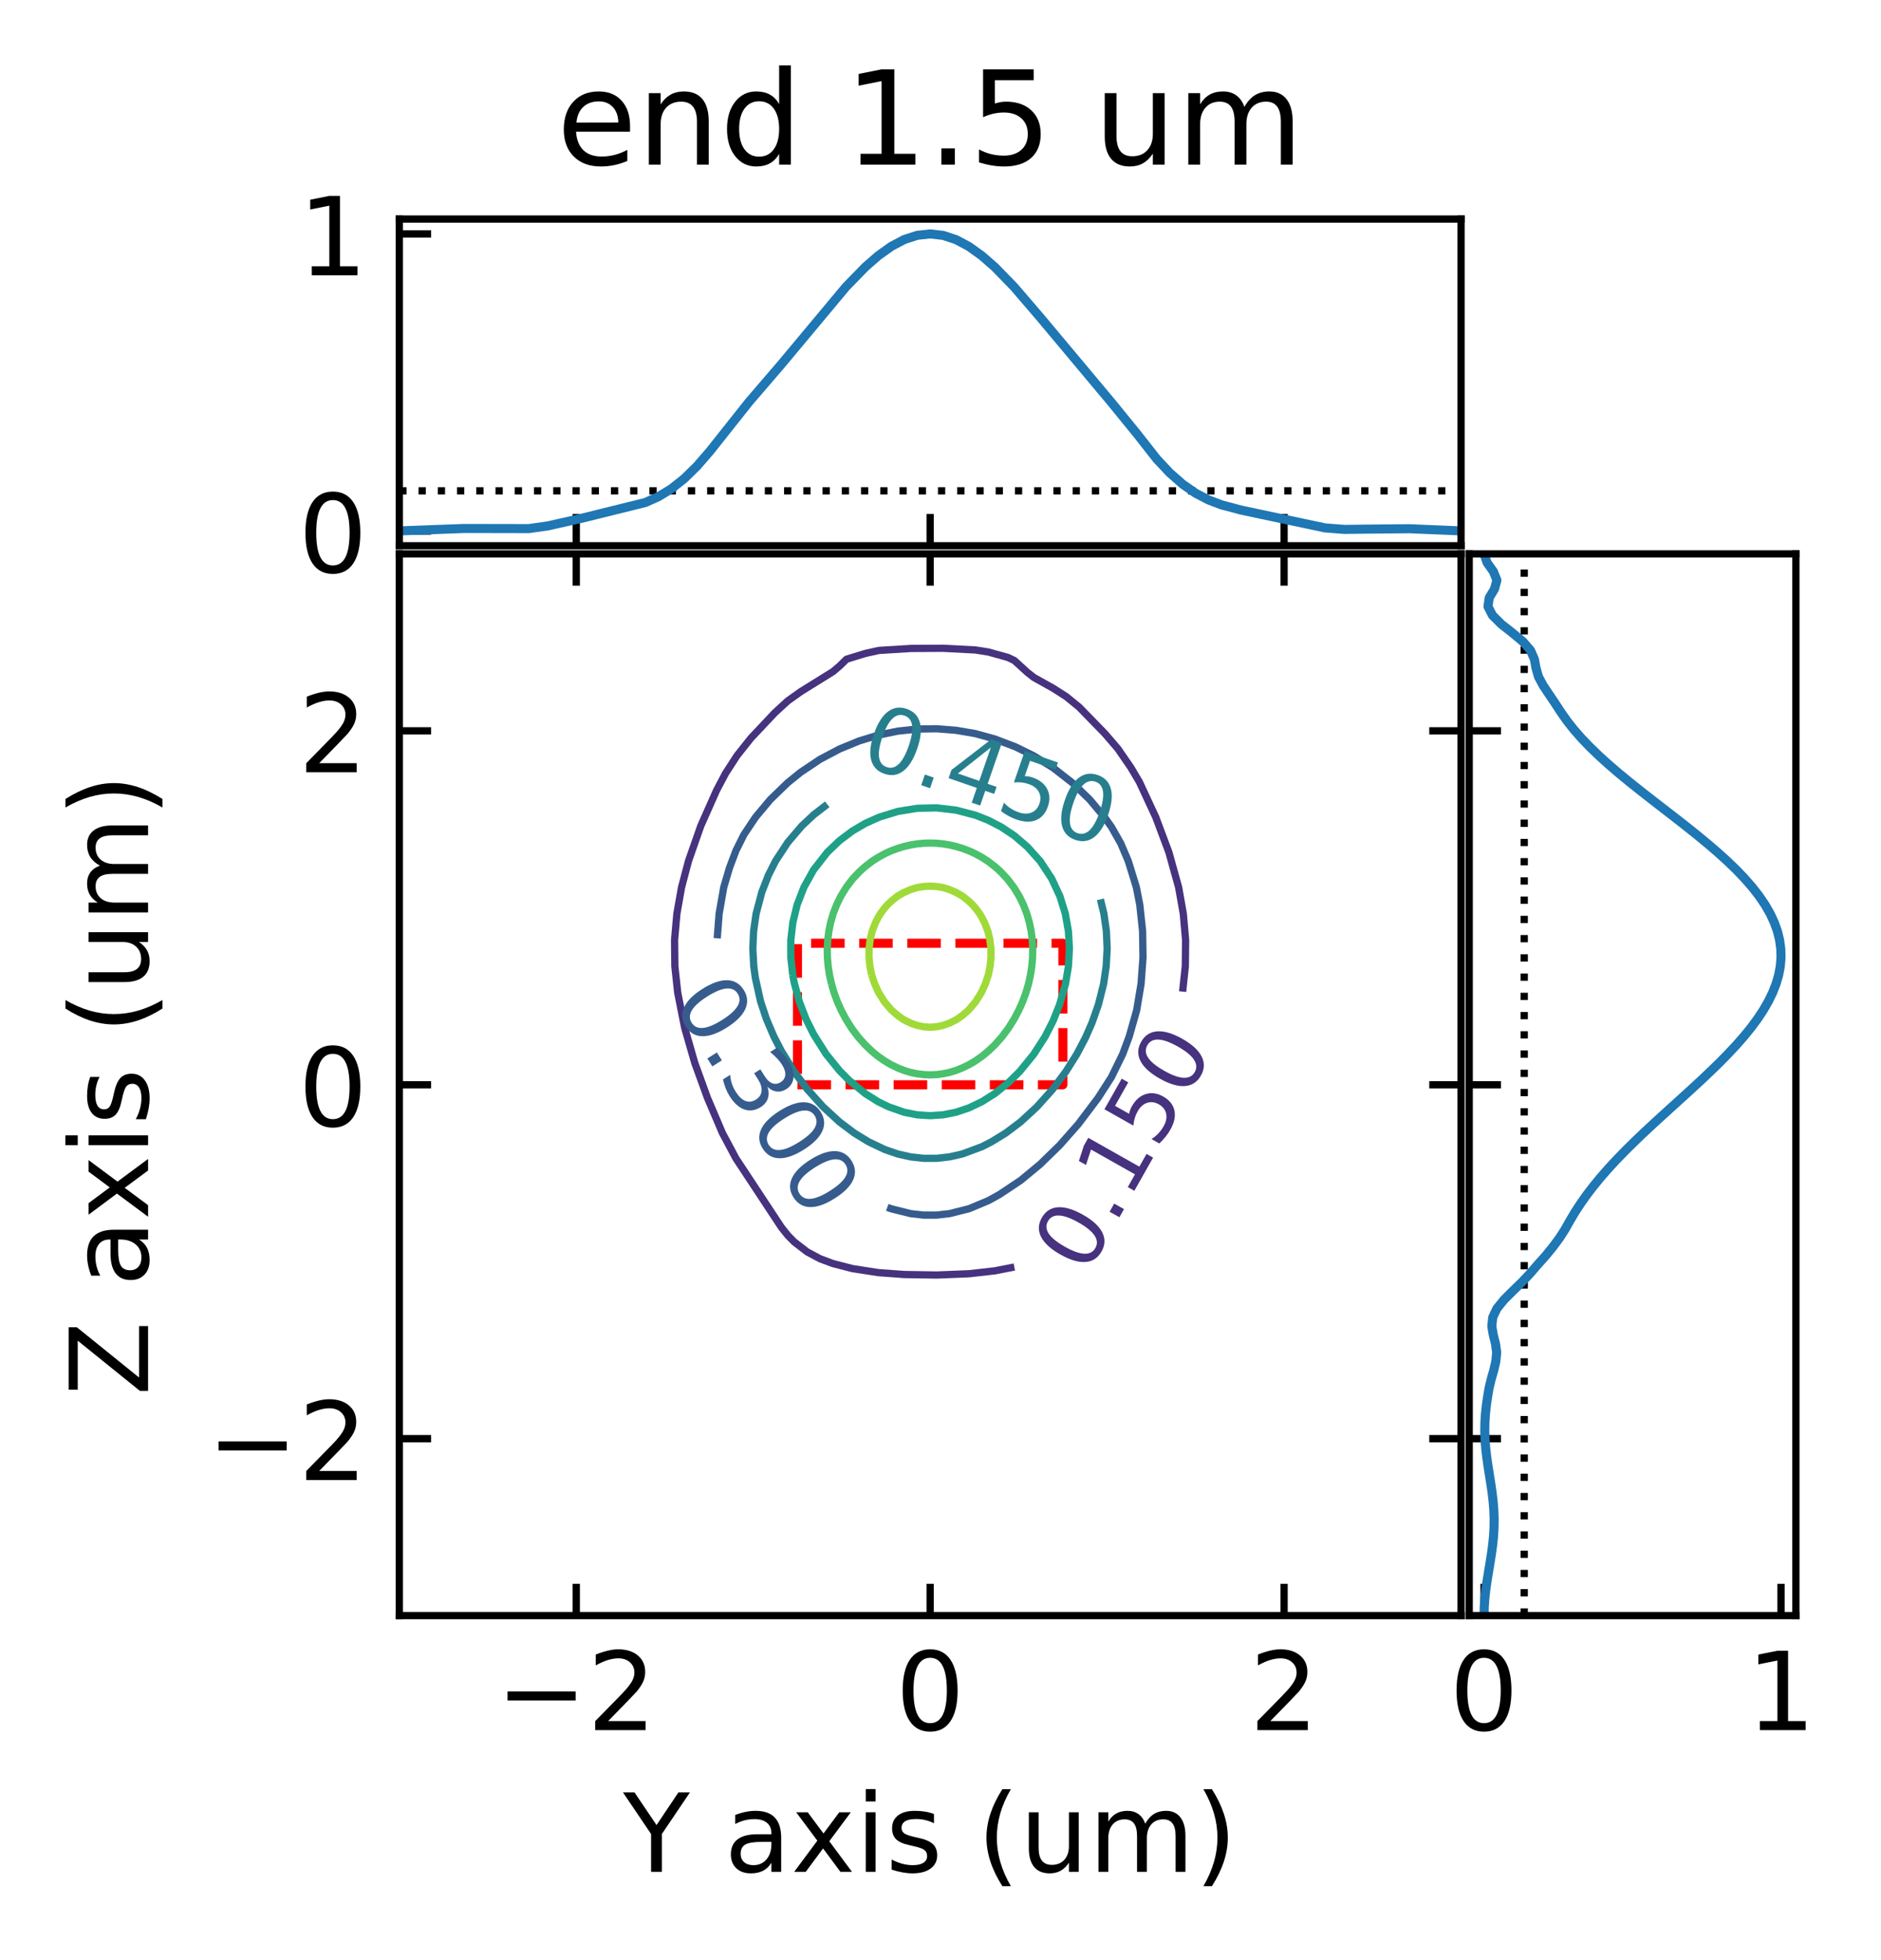 <?xml version="1.0" encoding="utf-8" standalone="no"?>
<!DOCTYPE svg PUBLIC "-//W3C//DTD SVG 1.1//EN"
  "http://www.w3.org/Graphics/SVG/1.1/DTD/svg11.dtd">
<!-- Created with matplotlib (https://matplotlib.org/) -->
<svg height="215.969pt" version="1.1" viewBox="0 0 207.286 215.969" width="207.286pt" xmlns="http://www.w3.org/2000/svg" xmlns:xlink="http://www.w3.org/1999/xlink">
 <defs>
  <style type="text/css">
*{stroke-linecap:butt;stroke-linejoin:round;white-space:pre;}
  </style>
 </defs>
 <g id="figure_1">
  <g id="patch_1">
   <path d="M 0 215.969 
L 207.286 215.969 
L 207.286 0 
L 0 0 
z
" style="fill:none;"/>
  </g>
  <g id="axes_1">
   <g id="patch_2">
    <path d="M 44.004 178.042 
L 161.004 178.042 
L 161.004 61.042 
L 44.004 61.042 
z
" style="fill:none;"/>
   </g>
   <g id="patch_3">
    <path clip-path="url(#pef88510ec8)" d="M 87.879 119.542 
L 117.129 119.542 
L 117.129 103.942 
L 87.879 103.942 
z
" style="fill:none;stroke:#ff0000;stroke-dasharray:3.7,1.6;stroke-dashoffset:0;stroke-linejoin:miter;"/>
   </g>
   <g id="matplotlib.axis_1">
    <g id="xtick_1">
     <g id="line2d_1">
      <defs>
       <path d="M 0 0 
L 0 -3.5 
" id="m362026f113" style="stroke:#000000;stroke-width:0.8;"/>
      </defs>
      <g>
       <use style="stroke:#000000;stroke-width:0.8;" x="63.504" xlink:href="#m362026f113" y="178.042"/>
      </g>
     </g>
     <g id="line2d_2">
      <defs>
       <path d="M 0 0 
L 0 3.5 
" id="m3973357596" style="stroke:#000000;stroke-width:0.8;"/>
      </defs>
      <g>
       <use style="stroke:#000000;stroke-width:0.8;" x="63.504" xlink:href="#m3973357596" y="61.042"/>
      </g>
     </g>
     <g id="text_1">
      <!-- −2 -->
      <defs>
       <path d="M 10.594 35.5 
L 73.188 35.5 
L 73.188 27.203 
L 10.594 27.203 
z
" id="DejaVuSans-8722"/>
       <path d="M 19.188 8.297 
L 53.609 8.297 
L 53.609 0 
L 7.328 0 
L 7.328 8.297 
Q 12.938 14.109 22.625 23.891 
Q 32.328 33.688 34.812 36.531 
Q 39.547 41.844 41.422 45.531 
Q 43.312 49.219 43.312 52.781 
Q 43.312 58.594 39.234 62.25 
Q 35.156 65.922 28.609 65.922 
Q 23.969 65.922 18.812 64.312 
Q 13.672 62.703 7.812 59.422 
L 7.812 69.391 
Q 13.766 71.781 18.938 73 
Q 24.125 74.219 28.422 74.219 
Q 39.75 74.219 46.484 68.547 
Q 53.219 62.891 53.219 53.422 
Q 53.219 48.922 51.531 44.891 
Q 49.859 40.875 45.406 35.406 
Q 44.188 33.984 37.641 27.219 
Q 31.109 20.453 19.188 8.297 
z
" id="DejaVuSans-50"/>
      </defs>
      <g transform="translate(54.659 190.66)scale(0.12 -0.12)">
       <use xlink:href="#DejaVuSans-8722"/>
       <use x="83.789" xlink:href="#DejaVuSans-50"/>
      </g>
     </g>
    </g>
    <g id="xtick_2">
     <g id="line2d_3">
      <g>
       <use style="stroke:#000000;stroke-width:0.8;" x="102.504" xlink:href="#m362026f113" y="178.042"/>
      </g>
     </g>
     <g id="line2d_4">
      <g>
       <use style="stroke:#000000;stroke-width:0.8;" x="102.504" xlink:href="#m3973357596" y="61.042"/>
      </g>
     </g>
     <g id="text_2">
      <!-- 0 -->
      <defs>
       <path d="M 31.781 66.406 
Q 24.172 66.406 20.328 58.906 
Q 16.5 51.422 16.5 36.375 
Q 16.5 21.391 20.328 13.891 
Q 24.172 6.391 31.781 6.391 
Q 39.453 6.391 43.281 13.891 
Q 47.125 21.391 47.125 36.375 
Q 47.125 51.422 43.281 58.906 
Q 39.453 66.406 31.781 66.406 
z
M 31.781 74.219 
Q 44.047 74.219 50.516 64.516 
Q 56.984 54.828 56.984 36.375 
Q 56.984 17.969 50.516 8.266 
Q 44.047 -1.422 31.781 -1.422 
Q 19.531 -1.422 13.062 8.266 
Q 6.594 17.969 6.594 36.375 
Q 6.594 54.828 13.062 64.516 
Q 19.531 74.219 31.781 74.219 
z
" id="DejaVuSans-48"/>
      </defs>
      <g transform="translate(98.687 190.66)scale(0.12 -0.12)">
       <use xlink:href="#DejaVuSans-48"/>
      </g>
     </g>
    </g>
    <g id="xtick_3">
     <g id="line2d_5">
      <g>
       <use style="stroke:#000000;stroke-width:0.8;" x="141.504" xlink:href="#m362026f113" y="178.042"/>
      </g>
     </g>
     <g id="line2d_6">
      <g>
       <use style="stroke:#000000;stroke-width:0.8;" x="141.504" xlink:href="#m3973357596" y="61.042"/>
      </g>
     </g>
     <g id="text_3">
      <!-- 2 -->
      <g transform="translate(137.687 190.66)scale(0.12 -0.12)">
       <use xlink:href="#DejaVuSans-50"/>
      </g>
     </g>
    </g>
    <g id="text_4">
     <!-- Y axis (um) -->
     <defs>
      <path d="M -0.203 72.906 
L 10.406 72.906 
L 30.609 42.922 
L 50.688 72.906 
L 61.281 72.906 
L 35.5 34.719 
L 35.5 0 
L 25.594 0 
L 25.594 34.719 
z
" id="DejaVuSans-89"/>
      <path id="DejaVuSans-32"/>
      <path d="M 34.281 27.484 
Q 23.391 27.484 19.188 25 
Q 14.984 22.516 14.984 16.5 
Q 14.984 11.719 18.141 8.906 
Q 21.297 6.109 26.703 6.109 
Q 34.188 6.109 38.703 11.406 
Q 43.219 16.703 43.219 25.484 
L 43.219 27.484 
z
M 52.203 31.203 
L 52.203 0 
L 43.219 0 
L 43.219 8.297 
Q 40.141 3.328 35.547 0.953 
Q 30.953 -1.422 24.312 -1.422 
Q 15.922 -1.422 10.953 3.297 
Q 6 8.016 6 15.922 
Q 6 25.141 12.172 29.828 
Q 18.359 34.516 30.609 34.516 
L 43.219 34.516 
L 43.219 35.406 
Q 43.219 41.609 39.141 45 
Q 35.062 48.391 27.688 48.391 
Q 23 48.391 18.547 47.266 
Q 14.109 46.141 10.016 43.891 
L 10.016 52.203 
Q 14.938 54.109 19.578 55.047 
Q 24.219 56 28.609 56 
Q 40.484 56 46.344 49.844 
Q 52.203 43.703 52.203 31.203 
z
" id="DejaVuSans-97"/>
      <path d="M 54.891 54.688 
L 35.109 28.078 
L 55.906 0 
L 45.312 0 
L 29.391 21.484 
L 13.484 0 
L 2.875 0 
L 24.125 28.609 
L 4.688 54.688 
L 15.281 54.688 
L 29.781 35.203 
L 44.281 54.688 
z
" id="DejaVuSans-120"/>
      <path d="M 9.422 54.688 
L 18.406 54.688 
L 18.406 0 
L 9.422 0 
z
M 9.422 75.984 
L 18.406 75.984 
L 18.406 64.594 
L 9.422 64.594 
z
" id="DejaVuSans-105"/>
      <path d="M 44.281 53.078 
L 44.281 44.578 
Q 40.484 46.531 36.375 47.5 
Q 32.281 48.484 27.875 48.484 
Q 21.188 48.484 17.844 46.438 
Q 14.5 44.391 14.5 40.281 
Q 14.5 37.156 16.891 35.375 
Q 19.281 33.594 26.516 31.984 
L 29.594 31.297 
Q 39.156 29.25 43.188 25.516 
Q 47.219 21.781 47.219 15.094 
Q 47.219 7.469 41.188 3.016 
Q 35.156 -1.422 24.609 -1.422 
Q 20.219 -1.422 15.453 -0.562 
Q 10.688 0.297 5.422 2 
L 5.422 11.281 
Q 10.406 8.688 15.234 7.391 
Q 20.062 6.109 24.812 6.109 
Q 31.156 6.109 34.562 8.281 
Q 37.984 10.453 37.984 14.406 
Q 37.984 18.062 35.516 20.016 
Q 33.062 21.969 24.703 23.781 
L 21.578 24.516 
Q 13.234 26.266 9.516 29.906 
Q 5.812 33.547 5.812 39.891 
Q 5.812 47.609 11.281 51.797 
Q 16.75 56 26.812 56 
Q 31.781 56 36.172 55.266 
Q 40.578 54.547 44.281 53.078 
z
" id="DejaVuSans-115"/>
      <path d="M 31 75.875 
Q 24.469 64.656 21.281 53.656 
Q 18.109 42.672 18.109 31.391 
Q 18.109 20.125 21.312 9.062 
Q 24.516 -2 31 -13.188 
L 23.188 -13.188 
Q 15.875 -1.703 12.234 9.375 
Q 8.594 20.453 8.594 31.391 
Q 8.594 42.281 12.203 53.312 
Q 15.828 64.359 23.188 75.875 
z
" id="DejaVuSans-40"/>
      <path d="M 8.5 21.578 
L 8.5 54.688 
L 17.484 54.688 
L 17.484 21.922 
Q 17.484 14.156 20.5 10.266 
Q 23.531 6.391 29.594 6.391 
Q 36.859 6.391 41.078 11.031 
Q 45.312 15.672 45.312 23.688 
L 45.312 54.688 
L 54.297 54.688 
L 54.297 0 
L 45.312 0 
L 45.312 8.406 
Q 42.047 3.422 37.719 1 
Q 33.406 -1.422 27.688 -1.422 
Q 18.266 -1.422 13.375 4.438 
Q 8.5 10.297 8.5 21.578 
z
M 31.109 56 
z
" id="DejaVuSans-117"/>
      <path d="M 52 44.188 
Q 55.375 50.25 60.062 53.125 
Q 64.75 56 71.094 56 
Q 79.641 56 84.281 50.016 
Q 88.922 44.047 88.922 33.016 
L 88.922 0 
L 79.891 0 
L 79.891 32.719 
Q 79.891 40.578 77.094 44.375 
Q 74.312 48.188 68.609 48.188 
Q 61.625 48.188 57.562 43.547 
Q 53.516 38.922 53.516 30.906 
L 53.516 0 
L 44.484 0 
L 44.484 32.719 
Q 44.484 40.625 41.703 44.406 
Q 38.922 48.188 33.109 48.188 
Q 26.219 48.188 22.156 43.531 
Q 18.109 38.875 18.109 30.906 
L 18.109 0 
L 9.078 0 
L 9.078 54.688 
L 18.109 54.688 
L 18.109 46.188 
Q 21.188 51.219 25.484 53.609 
Q 29.781 56 35.688 56 
Q 41.656 56 45.828 52.969 
Q 50 49.953 52 44.188 
z
" id="DejaVuSans-109"/>
      <path d="M 8.016 75.875 
L 15.828 75.875 
Q 23.141 64.359 26.781 53.312 
Q 30.422 42.281 30.422 31.391 
Q 30.422 20.453 26.781 9.375 
Q 23.141 -1.703 15.828 -13.188 
L 8.016 -13.188 
Q 14.5 -2 17.703 9.062 
Q 20.906 20.125 20.906 31.391 
Q 20.906 42.672 17.703 53.656 
Q 14.5 64.656 8.016 75.875 
z
" id="DejaVuSans-41"/>
     </defs>
     <g transform="translate(68.677 206.274)scale(0.12 -0.12)">
      <use xlink:href="#DejaVuSans-89"/>
      <use x="61.084" xlink:href="#DejaVuSans-32"/>
      <use x="92.871" xlink:href="#DejaVuSans-97"/>
      <use x="154.15" xlink:href="#DejaVuSans-120"/>
      <use x="213.33" xlink:href="#DejaVuSans-105"/>
      <use x="241.113" xlink:href="#DejaVuSans-115"/>
      <use x="293.213" xlink:href="#DejaVuSans-32"/>
      <use x="325" xlink:href="#DejaVuSans-40"/>
      <use x="364.014" xlink:href="#DejaVuSans-117"/>
      <use x="427.393" xlink:href="#DejaVuSans-109"/>
      <use x="524.805" xlink:href="#DejaVuSans-41"/>
     </g>
    </g>
   </g>
   <g id="matplotlib.axis_2">
    <g id="ytick_1">
     <g id="line2d_7">
      <defs>
       <path d="M 0 0 
L 3.5 0 
" id="mef846c3256" style="stroke:#000000;stroke-width:0.8;"/>
      </defs>
      <g>
       <use style="stroke:#000000;stroke-width:0.8;" x="44.004" xlink:href="#mef846c3256" y="158.542"/>
      </g>
     </g>
     <g id="line2d_8">
      <defs>
       <path d="M 0 0 
L -3.5 0 
" id="m170469a041" style="stroke:#000000;stroke-width:0.8;"/>
      </defs>
      <g>
       <use style="stroke:#000000;stroke-width:0.8;" x="161.004" xlink:href="#m170469a041" y="158.542"/>
      </g>
     </g>
     <g id="text_5">
      <!-- −2 -->
      <g transform="translate(22.814 163.101)scale(0.12 -0.12)">
       <use xlink:href="#DejaVuSans-8722"/>
       <use x="83.789" xlink:href="#DejaVuSans-50"/>
      </g>
     </g>
    </g>
    <g id="ytick_2">
     <g id="line2d_9">
      <g>
       <use style="stroke:#000000;stroke-width:0.8;" x="44.004" xlink:href="#mef846c3256" y="119.542"/>
      </g>
     </g>
     <g id="line2d_10">
      <g>
       <use style="stroke:#000000;stroke-width:0.8;" x="161.004" xlink:href="#m170469a041" y="119.542"/>
      </g>
     </g>
     <g id="text_6">
      <!-- 0 -->
      <g transform="translate(32.869 124.101)scale(0.12 -0.12)">
       <use xlink:href="#DejaVuSans-48"/>
      </g>
     </g>
    </g>
    <g id="ytick_3">
     <g id="line2d_11">
      <g>
       <use style="stroke:#000000;stroke-width:0.8;" x="44.004" xlink:href="#mef846c3256" y="80.542"/>
      </g>
     </g>
     <g id="line2d_12">
      <g>
       <use style="stroke:#000000;stroke-width:0.8;" x="161.004" xlink:href="#m170469a041" y="80.542"/>
      </g>
     </g>
     <g id="text_7">
      <!-- 2 -->
      <g transform="translate(32.869 85.101)scale(0.12 -0.12)">
       <use xlink:href="#DejaVuSans-50"/>
      </g>
     </g>
    </g>
    <g id="text_8">
     <!-- Z axis (um) -->
     <defs>
      <path d="M 5.609 72.906 
L 62.891 72.906 
L 62.891 65.375 
L 16.797 8.297 
L 64.016 8.297 
L 64.016 0 
L 4.5 0 
L 4.5 7.516 
L 50.594 64.594 
L 5.609 64.594 
z
" id="DejaVuSans-90"/>
     </defs>
     <g transform="translate(16.318 153.815)rotate(-90)scale(0.12 -0.12)">
      <use xlink:href="#DejaVuSans-90"/>
      <use x="68.506" xlink:href="#DejaVuSans-32"/>
      <use x="100.293" xlink:href="#DejaVuSans-97"/>
      <use x="161.572" xlink:href="#DejaVuSans-120"/>
      <use x="220.752" xlink:href="#DejaVuSans-105"/>
      <use x="248.535" xlink:href="#DejaVuSans-115"/>
      <use x="300.635" xlink:href="#DejaVuSans-32"/>
      <use x="332.422" xlink:href="#DejaVuSans-40"/>
      <use x="371.436" xlink:href="#DejaVuSans-117"/>
      <use x="434.814" xlink:href="#DejaVuSans-109"/>
      <use x="532.227" xlink:href="#DejaVuSans-41"/>
     </g>
    </g>
   </g>
   <g id="LineCollection_1">
    <path clip-path="url(#pef88510ec8)" d="M 44.004 178.042 
" style="fill:none;stroke:#440154;stroke-width:0.8;"/>
    <path clip-path="url(#pef88510ec8)" d="M 44.004 61.042 
" style="fill:none;stroke:#440154;stroke-width:0.8;"/>
    <path clip-path="url(#pef88510ec8)" d="M 161.004 178.042 
" style="fill:none;stroke:#440154;stroke-width:0.8;"/>
    <path clip-path="url(#pef88510ec8)" d="M 161.004 61.042 
" style="fill:none;stroke:#440154;stroke-width:0.8;"/>
   </g>
   <g id="LineCollection_2">
    <path clip-path="url(#pef88510ec8)" d="M 111.779 139.625 
L 109.639 140.044 
L 106.785 140.367 
L 103.218 140.509 
L 99.651 140.452 
L 96.797 140.243 
L 93.943 139.8 
L 91.803 139.25 
L 90.376 138.719 
L 88.949 137.958 
L 87.523 136.856 
L 86.809 136.129 
L 86.096 135.231 
L 81.102 127.659 
L 79.611 124.86 
L 77.963 120.992 
L 76.56 117.124 
L 75.448 113.257 
L 74.681 109.383 
L 74.37 106.488 
L 74.338 103.587 
L 74.593 100.686 
L 75.106 97.786 
L 75.871 94.885 
L 77.226 91.017 
L 78.962 87.106 
L 79.961 85.215 
L 81.214 83.281 
L 82.747 81.348 
L 85.382 78.549 
L 86.809 77.24 
L 88.236 76.223 
L 91.803 74.006 
L 92.517 73.399 
L 93.289 72.645 
L 95.37 72.006 
L 96.857 71.678 
L 100.364 71.459 
L 103.931 71.442 
L 107.498 71.626 
L 108.925 71.854 
L 111.065 72.449 
L 111.779 72.785 
L 113.206 74.086 
L 113.919 74.65 
L 116.059 75.845 
L 117.486 76.756 
L 118.913 77.918 
L 121.767 80.849 
L 123.193 82.513 
L 124.62 84.581 
L 125.565 86.182 
L 127.362 90.05 
L 128.809 93.918 
L 129.885 97.786 
L 130.398 100.686 
L 130.654 103.587 
L 130.622 106.488 
L 130.325 109.274 
L 130.325 109.274 
" style="fill:none;stroke:#46327e;stroke-width:0.8;"/>
   </g>
   <g id="LineCollection_3">
    <path clip-path="url(#pef88510ec8)" d="M 79.037 103.4 
L 79.248 100.686 
L 79.755 97.786 
L 80.389 95.634 
L 81.102 93.74 
L 81.976 91.984 
L 83.266 90.05 
L 84.886 88.116 
L 86.809 86.253 
L 88.236 85.103 
L 90.376 83.671 
L 92.517 82.541 
L 94.657 81.66 
L 96.797 81.007 
L 98.937 80.571 
L 101.078 80.343 
L 103.218 80.31 
L 105.358 80.48 
L 107.498 80.847 
L 109.639 81.439 
L 111.93 82.314 
L 113.919 83.294 
L 116.059 84.615 
L 118.199 86.285 
L 120.087 88.116 
L 121.709 90.05 
L 122.48 91.125 
L 123.513 92.951 
L 124.336 94.885 
L 125.229 97.786 
L 125.605 99.719 
L 125.915 102.62 
L 125.958 105.521 
L 125.744 108.422 
L 125.262 111.323 
L 124.44 114.224 
L 123.723 116.157 
L 122.48 118.694 
L 121.008 120.992 
L 118.817 123.893 
L 116.773 126.207 
L 114.632 128.295 
L 112.492 130.067 
L 110.151 131.629 
L 108.925 132.306 
L 106.785 133.202 
L 104.645 133.739 
L 103.218 133.904 
L 101.791 133.906 
L 100.364 133.744 
L 98.224 133.212 
L 97.775 133.05 
L 97.775 133.05 
" style="fill:none;stroke:#365c8d;stroke-width:0.8;"/>
   </g>
   <g id="LineCollection_4">
    <path clip-path="url(#pef88510ec8)" d="M 121.265 99.106 
L 121.649 100.686 
L 121.925 102.62 
L 122.008 104.554 
L 121.903 106.488 
L 121.617 108.422 
L 121.053 110.675 
L 120.34 112.711 
L 119.626 114.341 
L 118.673 116.157 
L 117.458 118.091 
L 116.013 120.025 
L 114.282 121.959 
L 112.492 123.612 
L 110.838 124.86 
L 109.261 125.827 
L 108.212 126.363 
L 106.071 127.16 
L 104.645 127.486 
L 103.218 127.647 
L 101.791 127.648 
L 100.364 127.491 
L 98.937 127.169 
L 97.51 126.68 
L 95.715 125.827 
L 94.137 124.86 
L 92.517 123.642 
L 90.688 121.959 
L 88.949 120.019 
L 87.509 118.091 
L 86.096 115.802 
L 85.281 114.224 
L 84.457 112.29 
L 83.815 110.356 
L 83.242 107.781 
L 83.066 106.488 
L 82.962 104.554 
L 83.046 102.62 
L 83.324 100.686 
L 83.956 98.302 
L 84.669 96.469 
L 85.467 94.885 
L 86.809 92.836 
L 88.361 91.017 
L 89.663 89.794 
L 91.164 88.636 
L 91.164 88.636 
" style="fill:none;stroke:#277f8e;stroke-width:0.8;"/>
   </g>
   <g id="LineCollection_5">
    <path clip-path="url(#pef88510ec8)" d="M 87.363 107.455 
L 87.149 105.521 
L 87.148 103.587 
L 87.373 101.653 
L 87.841 99.719 
L 88.587 97.786 
L 89.663 95.852 
L 91.175 93.918 
L 92.517 92.637 
L 93.943 91.568 
L 95.37 90.732 
L 96.892 90.05 
L 98.937 89.421 
L 101.078 89.075 
L 103.218 89.028 
L 105.358 89.277 
L 107.498 89.837 
L 108.925 90.402 
L 110.352 91.142 
L 111.779 92.092 
L 113.206 93.314 
L 114.632 94.902 
L 115.894 96.819 
L 116.796 98.752 
L 117.396 100.686 
L 117.739 102.62 
L 117.848 104.554 
L 117.739 106.488 
L 117.419 108.422 
L 116.773 110.692 
L 116.059 112.482 
L 115.175 114.224 
L 113.919 116.182 
L 112.36 118.091 
L 111.065 119.364 
L 109.639 120.504 
L 108.212 121.404 
L 106.785 122.086 
L 105.358 122.567 
L 103.931 122.852 
L 102.504 122.948 
L 101.078 122.856 
L 99.651 122.575 
L 97.901 121.959 
L 96.797 121.422 
L 95.37 120.528 
L 93.574 119.058 
L 92.517 117.988 
L 91.033 116.157 
L 89.663 113.985 
L 88.819 112.29 
L 88.076 110.356 
L 87.523 108.288 
L 87.363 107.455 
L 87.363 107.455 
" style="fill:none;stroke:#1fa187;stroke-width:0.8;"/>
   </g>
   <g id="LineCollection_6">
    <path clip-path="url(#pef88510ec8)" d="M 91.63 108.422 
L 91.415 107.455 
L 91.265 106.488 
L 91.18 105.521 
L 91.163 104.554 
L 91.215 103.587 
L 91.339 102.62 
L 91.538 101.653 
L 91.803 100.734 
L 91.817 100.686 
L 92.191 99.719 
L 92.517 99.043 
L 92.664 98.752 
L 93.23 97.826 
L 93.257 97.786 
L 93.943 96.884 
L 93.998 96.819 
L 94.657 96.119 
L 94.934 95.852 
L 95.37 95.475 
L 96.084 94.923 
L 96.139 94.885 
L 96.797 94.469 
L 97.51 94.077 
L 97.848 93.918 
L 98.224 93.752 
L 98.937 93.488 
L 99.651 93.274 
L 100.364 93.11 
L 101.078 92.993 
L 101.515 92.951 
L 101.791 92.925 
L 102.504 92.904 
L 103.218 92.927 
L 103.467 92.951 
L 103.931 92.997 
L 104.645 93.116 
L 105.358 93.282 
L 106.071 93.498 
L 106.785 93.765 
L 107.13 93.918 
L 107.498 94.093 
L 108.212 94.488 
L 108.836 94.885 
L 108.925 94.946 
L 109.639 95.501 
L 110.042 95.852 
L 110.352 96.152 
L 110.977 96.819 
L 111.065 96.926 
L 111.718 97.786 
L 111.779 97.879 
L 112.309 98.752 
L 112.492 99.113 
L 112.782 99.719 
L 113.155 100.686 
L 113.206 100.855 
L 113.434 101.653 
L 113.633 102.62 
L 113.756 103.587 
L 113.807 104.554 
L 113.79 105.521 
L 113.706 106.488 
L 113.556 107.455 
L 113.341 108.422 
L 113.206 108.889 
L 113.057 109.389 
L 112.703 110.356 
L 112.492 110.84 
L 112.273 111.323 
L 111.779 112.264 
L 111.764 112.29 
L 111.158 113.257 
L 111.065 113.389 
L 110.441 114.224 
L 110.352 114.331 
L 109.639 115.133 
L 109.583 115.191 
L 108.925 115.814 
L 108.52 116.157 
L 108.212 116.403 
L 107.498 116.904 
L 107.136 117.124 
L 106.785 117.327 
L 106.071 117.675 
L 105.358 117.959 
L 104.93 118.091 
L 104.645 118.176 
L 103.931 118.328 
L 103.218 118.42 
L 102.504 118.451 
L 101.791 118.422 
L 101.078 118.334 
L 100.364 118.185 
L 100.046 118.091 
L 99.651 117.971 
L 98.937 117.69 
L 98.224 117.345 
L 97.839 117.124 
L 97.51 116.926 
L 96.797 116.429 
L 96.453 116.157 
L 96.084 115.845 
L 95.389 115.191 
L 95.37 115.171 
L 94.657 114.375 
L 94.532 114.224 
L 93.943 113.44 
L 93.814 113.257 
L 93.23 112.328 
L 93.207 112.29 
L 92.697 111.323 
L 92.517 110.926 
L 92.268 110.356 
L 91.913 109.389 
L 91.803 109.02 
L 91.63 108.422 
" style="fill:none;stroke:#4ac16d;stroke-width:0.8;"/>
   </g>
   <g id="LineCollection_7">
    <path clip-path="url(#pef88510ec8)" d="M 96.065 107.455 
L 95.865 106.488 
L 95.766 105.521 
L 95.771 104.554 
L 95.884 103.587 
L 96.084 102.73 
L 96.112 102.62 
L 96.486 101.653 
L 96.797 101.063 
L 97.021 100.686 
L 97.51 100.035 
L 97.785 99.719 
L 98.224 99.301 
L 98.91 98.752 
L 98.937 98.734 
L 99.651 98.334 
L 100.364 98.026 
L 101.078 97.808 
L 101.204 97.786 
L 101.791 97.691 
L 102.504 97.654 
L 103.218 97.694 
L 103.768 97.786 
L 103.931 97.816 
L 104.645 98.038 
L 105.358 98.349 
L 106.069 98.752 
L 106.071 98.754 
L 106.785 99.329 
L 107.191 99.719 
L 107.498 100.075 
L 107.954 100.686 
L 108.212 101.123 
L 108.489 101.653 
L 108.861 102.62 
L 108.925 102.871 
L 109.091 103.587 
L 109.203 104.554 
L 109.208 105.521 
L 109.109 106.488 
L 108.925 107.378 
L 108.908 107.455 
L 108.582 108.422 
L 108.212 109.246 
L 108.141 109.389 
L 107.539 110.356 
L 107.498 110.411 
L 106.785 111.255 
L 106.718 111.323 
L 106.071 111.888 
L 105.51 112.29 
L 105.358 112.386 
L 104.645 112.741 
L 103.931 112.995 
L 103.218 113.148 
L 102.504 113.201 
L 101.791 113.153 
L 101.078 113.005 
L 100.364 112.756 
L 99.651 112.406 
L 99.466 112.29 
L 98.937 111.915 
L 98.253 111.323 
L 98.224 111.293 
L 97.51 110.456 
L 97.436 110.356 
L 96.831 109.389 
L 96.797 109.321 
L 96.391 108.422 
L 96.084 107.514 
L 96.065 107.455 
" style="fill:none;stroke:#a0da39;stroke-width:0.8;"/>
   </g>
   <g id="LineCollection_8"/>
   <g id="patch_4">
    <path d="M 44.004 178.042 
L 44.004 61.042 
" style="fill:none;stroke:#000000;stroke-linecap:square;stroke-linejoin:miter;stroke-width:0.8;"/>
   </g>
   <g id="patch_5">
    <path d="M 161.004 178.042 
L 161.004 61.042 
" style="fill:none;stroke:#000000;stroke-linecap:square;stroke-linejoin:miter;stroke-width:0.8;"/>
   </g>
   <g id="patch_6">
    <path d="M 44.004 178.042 
L 161.004 178.042 
" style="fill:none;stroke:#000000;stroke-linecap:square;stroke-linejoin:miter;stroke-width:0.8;"/>
   </g>
   <g id="patch_7">
    <path d="M 44.004 61.042 
L 161.004 61.042 
" style="fill:none;stroke:#000000;stroke-linecap:square;stroke-linejoin:miter;stroke-width:0.8;"/>
   </g>
   <g id="text_9">
    <g clip-path="url(#pef88510ec8)">
     <!-- 0.150 -->
     <defs>
      <path d="M 10.688 12.406 
L 21 12.406 
L 21 0 
L 10.688 0 
z
" id="DejaVuSans-46"/>
      <path d="M 12.406 8.297 
L 28.516 8.297 
L 28.516 63.922 
L 10.984 60.406 
L 10.984 69.391 
L 28.422 72.906 
L 38.281 72.906 
L 38.281 8.297 
L 54.391 8.297 
L 54.391 0 
L 12.406 0 
z
" id="DejaVuSans-49"/>
      <path d="M 10.797 72.906 
L 49.516 72.906 
L 49.516 64.594 
L 19.828 64.594 
L 19.828 46.734 
Q 21.969 47.469 24.109 47.828 
Q 26.266 48.188 28.422 48.188 
Q 40.625 48.188 47.75 41.5 
Q 54.891 34.812 54.891 23.391 
Q 54.891 11.625 47.562 5.094 
Q 40.234 -1.422 26.906 -1.422 
Q 22.312 -1.422 17.547 -0.641 
Q 12.797 0.141 7.719 1.703 
L 7.719 11.625 
Q 12.109 9.234 16.797 8.062 
Q 21.484 6.891 26.703 6.891 
Q 35.156 6.891 40.078 11.328 
Q 45.016 15.766 45.016 23.391 
Q 45.016 31 40.078 35.438 
Q 35.156 39.891 26.703 39.891 
Q 22.75 39.891 18.812 39.016 
Q 14.891 38.141 10.797 36.281 
z
" id="DejaVuSans-53"/>
     </defs>
     <g style="fill:#46327e;" transform="translate(119.703 140.614)rotate(-60.542)scale(0.1 -0.1)">
      <use xlink:href="#DejaVuSans-48"/>
      <use x="63.623" xlink:href="#DejaVuSans-46"/>
      <use x="95.41" xlink:href="#DejaVuSans-49"/>
      <use x="159.033" xlink:href="#DejaVuSans-53"/>
      <use x="222.656" xlink:href="#DejaVuSans-48"/>
     </g>
    </g>
   </g>
   <g id="text_10">
    <g clip-path="url(#pef88510ec8)">
     <!-- 0.300 -->
     <defs>
      <path d="M 40.578 39.312 
Q 47.656 37.797 51.625 33 
Q 55.609 28.219 55.609 21.188 
Q 55.609 10.406 48.188 4.484 
Q 40.766 -1.422 27.094 -1.422 
Q 22.516 -1.422 17.656 -0.516 
Q 12.797 0.391 7.625 2.203 
L 7.625 11.719 
Q 11.719 9.328 16.594 8.109 
Q 21.484 6.891 26.812 6.891 
Q 36.078 6.891 40.938 10.547 
Q 45.797 14.203 45.797 21.188 
Q 45.797 27.641 41.281 31.266 
Q 36.766 34.906 28.719 34.906 
L 20.219 34.906 
L 20.219 43.016 
L 29.109 43.016 
Q 36.375 43.016 40.234 45.922 
Q 44.094 48.828 44.094 54.297 
Q 44.094 59.906 40.109 62.906 
Q 36.141 65.922 28.719 65.922 
Q 24.656 65.922 20.016 65.031 
Q 15.375 64.156 9.812 62.312 
L 9.812 71.094 
Q 15.438 72.656 20.344 73.438 
Q 25.25 74.219 29.594 74.219 
Q 40.828 74.219 47.359 69.109 
Q 53.906 64.016 53.906 55.328 
Q 53.906 49.266 50.438 45.094 
Q 46.969 40.922 40.578 39.312 
z
" id="DejaVuSans-51"/>
     </defs>
     <g style="fill:#365c8d;" transform="translate(73.984 110.358)rotate(-302.251)scale(0.1 -0.1)">
      <use xlink:href="#DejaVuSans-48"/>
      <use x="63.623" xlink:href="#DejaVuSans-46"/>
      <use x="95.41" xlink:href="#DejaVuSans-51"/>
      <use x="159.033" xlink:href="#DejaVuSans-48"/>
      <use x="222.656" xlink:href="#DejaVuSans-48"/>
     </g>
    </g>
   </g>
   <g id="text_11">
    <g clip-path="url(#pef88510ec8)">
     <!-- 0.450 -->
     <defs>
      <path d="M 37.797 64.312 
L 12.891 25.391 
L 37.797 25.391 
z
M 35.203 72.906 
L 47.609 72.906 
L 47.609 25.391 
L 58.016 25.391 
L 58.016 17.188 
L 47.609 17.188 
L 47.609 0 
L 37.797 0 
L 37.797 17.188 
L 4.891 17.188 
L 4.891 26.703 
z
" id="DejaVuSans-52"/>
     </defs>
     <g style="fill:#277f8e;" transform="translate(94.496 84.096)rotate(-340.905)scale(0.1 -0.1)">
      <use xlink:href="#DejaVuSans-48"/>
      <use x="63.623" xlink:href="#DejaVuSans-46"/>
      <use x="95.41" xlink:href="#DejaVuSans-52"/>
      <use x="159.033" xlink:href="#DejaVuSans-53"/>
      <use x="222.656" xlink:href="#DejaVuSans-48"/>
     </g>
    </g>
   </g>
  </g>
  <g id="axes_2">
   <g id="patch_8">
    <path d="M 44.004 60.142 
L 161.004 60.142 
L 161.004 24.142 
L 44.004 24.142 
z
" style="fill:none;"/>
   </g>
   <g id="matplotlib.axis_3">
    <g id="xtick_4">
     <g id="line2d_13">
      <g>
       <use style="stroke:#000000;stroke-width:0.8;" x="63.504" xlink:href="#m362026f113" y="60.142"/>
      </g>
     </g>
    </g>
    <g id="xtick_5">
     <g id="line2d_14">
      <g>
       <use style="stroke:#000000;stroke-width:0.8;" x="102.504" xlink:href="#m362026f113" y="60.142"/>
      </g>
     </g>
    </g>
    <g id="xtick_6">
     <g id="line2d_15">
      <g>
       <use style="stroke:#000000;stroke-width:0.8;" x="141.504" xlink:href="#m362026f113" y="60.142"/>
      </g>
     </g>
    </g>
   </g>
   <g id="matplotlib.axis_4">
    <g id="ytick_4">
     <g id="line2d_16">
      <g>
       <use style="stroke:#000000;stroke-width:0.8;" x="44.004" xlink:href="#mef846c3256" y="58.52"/>
      </g>
     </g>
     <g id="text_12">
      <!-- 0 -->
      <g transform="translate(32.869 63.079)scale(0.12 -0.12)">
       <use xlink:href="#DejaVuSans-48"/>
      </g>
     </g>
    </g>
    <g id="ytick_5">
     <g id="line2d_17">
      <g>
       <use style="stroke:#000000;stroke-width:0.8;" x="44.004" xlink:href="#mef846c3256" y="25.778"/>
      </g>
     </g>
     <g id="text_13">
      <!-- 1 -->
      <g transform="translate(32.869 30.337)scale(0.12 -0.12)">
       <use xlink:href="#DejaVuSans-49"/>
      </g>
     </g>
    </g>
   </g>
   <g id="LineCollection_9">
    <path clip-path="url(#pe61abf8e3e)" d="M 44.004 54.089 
L 161.004 54.089 
" style="fill:none;stroke:#000000;stroke-dasharray:0.8,1.32;stroke-dashoffset:0;stroke-width:0.8;"/>
   </g>
   <g id="line2d_18">
    <path clip-path="url(#pe61abf8e3e)" d="M 44.004 58.505 
L 47.571 58.372 
L 51.139 58.239 
L 58.273 58.253 
L 60.413 57.947 
L 63.98 57.142 
L 71.114 55.378 
L 72.541 54.742 
L 73.968 53.877 
L 75.395 52.75 
L 76.821 51.353 
L 78.248 49.701 
L 82.529 44.305 
L 86.096 40.154 
L 93.23 31.607 
L 95.37 29.411 
L 96.797 28.168 
L 98.224 27.151 
L 99.651 26.396 
L 101.078 25.932 
L 102.504 25.778 
L 103.931 25.94 
L 105.358 26.41 
L 106.785 27.172 
L 108.212 28.196 
L 109.639 29.445 
L 111.779 31.648 
L 114.632 34.974 
L 122.48 44.349 
L 125.334 47.854 
L 127.474 50.581 
L 128.901 52.102 
L 130.328 53.36 
L 131.754 54.351 
L 133.181 55.095 
L 134.608 55.637 
L 136.748 56.206 
L 146.023 58.176 
L 148.163 58.34 
L 151.017 58.306 
L 155.297 58.266 
L 161.004 58.505 
L 161.004 58.505 
" style="fill:none;stroke:#1f77b4;stroke-linecap:square;"/>
   </g>
   <g id="patch_9">
    <path d="M 44.004 60.142 
L 44.004 24.142 
" style="fill:none;stroke:#000000;stroke-linecap:square;stroke-linejoin:miter;stroke-width:0.8;"/>
   </g>
   <g id="patch_10">
    <path d="M 161.004 60.142 
L 161.004 24.142 
" style="fill:none;stroke:#000000;stroke-linecap:square;stroke-linejoin:miter;stroke-width:0.8;"/>
   </g>
   <g id="patch_11">
    <path d="M 44.004 60.142 
L 161.004 60.142 
" style="fill:none;stroke:#000000;stroke-linecap:square;stroke-linejoin:miter;stroke-width:0.8;"/>
   </g>
   <g id="patch_12">
    <path d="M 44.004 24.142 
L 161.004 24.142 
" style="fill:none;stroke:#000000;stroke-linecap:square;stroke-linejoin:miter;stroke-width:0.8;"/>
   </g>
   <g id="text_14">
    <!-- end 1.5 um -->
    <defs>
     <path d="M 56.203 29.594 
L 56.203 25.203 
L 14.891 25.203 
Q 15.484 15.922 20.484 11.062 
Q 25.484 6.203 34.422 6.203 
Q 39.594 6.203 44.453 7.469 
Q 49.312 8.734 54.109 11.281 
L 54.109 2.781 
Q 49.266 0.734 44.188 -0.344 
Q 39.109 -1.422 33.891 -1.422 
Q 20.797 -1.422 13.156 6.188 
Q 5.516 13.812 5.516 26.812 
Q 5.516 40.234 12.766 48.109 
Q 20.016 56 32.328 56 
Q 43.359 56 49.781 48.891 
Q 56.203 41.797 56.203 29.594 
z
M 47.219 32.234 
Q 47.125 39.594 43.094 43.984 
Q 39.062 48.391 32.422 48.391 
Q 24.906 48.391 20.391 44.141 
Q 15.875 39.891 15.188 32.172 
z
" id="DejaVuSans-101"/>
     <path d="M 54.891 33.016 
L 54.891 0 
L 45.906 0 
L 45.906 32.719 
Q 45.906 40.484 42.875 44.328 
Q 39.844 48.188 33.797 48.188 
Q 26.516 48.188 22.312 43.547 
Q 18.109 38.922 18.109 30.906 
L 18.109 0 
L 9.078 0 
L 9.078 54.688 
L 18.109 54.688 
L 18.109 46.188 
Q 21.344 51.125 25.703 53.562 
Q 30.078 56 35.797 56 
Q 45.219 56 50.047 50.172 
Q 54.891 44.344 54.891 33.016 
z
" id="DejaVuSans-110"/>
     <path d="M 45.406 46.391 
L 45.406 75.984 
L 54.391 75.984 
L 54.391 0 
L 45.406 0 
L 45.406 8.203 
Q 42.578 3.328 38.25 0.953 
Q 33.938 -1.422 27.875 -1.422 
Q 17.969 -1.422 11.734 6.484 
Q 5.516 14.406 5.516 27.297 
Q 5.516 40.188 11.734 48.094 
Q 17.969 56 27.875 56 
Q 33.938 56 38.25 53.625 
Q 42.578 51.266 45.406 46.391 
z
M 14.797 27.297 
Q 14.797 17.391 18.875 11.75 
Q 22.953 6.109 30.078 6.109 
Q 37.203 6.109 41.297 11.75 
Q 45.406 17.391 45.406 27.297 
Q 45.406 37.203 41.297 42.844 
Q 37.203 48.484 30.078 48.484 
Q 22.953 48.484 18.875 42.844 
Q 14.797 37.203 14.797 27.297 
z
" id="DejaVuSans-100"/>
    </defs>
    <g transform="translate(61.337 18.142)scale(0.144 -0.144)">
     <use xlink:href="#DejaVuSans-101"/>
     <use x="61.523" xlink:href="#DejaVuSans-110"/>
     <use x="124.902" xlink:href="#DejaVuSans-100"/>
     <use x="188.379" xlink:href="#DejaVuSans-32"/>
     <use x="220.166" xlink:href="#DejaVuSans-49"/>
     <use x="283.789" xlink:href="#DejaVuSans-46"/>
     <use x="315.576" xlink:href="#DejaVuSans-53"/>
     <use x="379.199" xlink:href="#DejaVuSans-32"/>
     <use x="410.986" xlink:href="#DejaVuSans-117"/>
     <use x="474.365" xlink:href="#DejaVuSans-109"/>
    </g>
   </g>
  </g>
  <g id="axes_3">
   <g id="patch_13">
    <path d="M 161.904 178.042 
L 197.904 178.042 
L 197.904 61.042 
L 161.904 61.042 
z
" style="fill:none;"/>
   </g>
   <g id="matplotlib.axis_5">
    <g id="xtick_7">
     <g id="line2d_19">
      <g>
       <use style="stroke:#000000;stroke-width:0.8;" x="163.541" xlink:href="#m362026f113" y="178.042"/>
      </g>
     </g>
     <g id="text_15">
      <!-- 0 -->
      <g transform="translate(159.723 190.66)scale(0.12 -0.12)">
       <use xlink:href="#DejaVuSans-48"/>
      </g>
     </g>
    </g>
    <g id="xtick_8">
     <g id="line2d_20">
      <g>
       <use style="stroke:#000000;stroke-width:0.8;" x="196.268" xlink:href="#m362026f113" y="178.042"/>
      </g>
     </g>
     <g id="text_16">
      <!-- 1 -->
      <g transform="translate(192.451 190.66)scale(0.12 -0.12)">
       <use xlink:href="#DejaVuSans-49"/>
      </g>
     </g>
    </g>
   </g>
   <g id="matplotlib.axis_6">
    <g id="ytick_6">
     <g id="line2d_21">
      <g>
       <use style="stroke:#000000;stroke-width:0.8;" x="161.904" xlink:href="#mef846c3256" y="158.542"/>
      </g>
     </g>
    </g>
    <g id="ytick_7">
     <g id="line2d_22">
      <g>
       <use style="stroke:#000000;stroke-width:0.8;" x="161.904" xlink:href="#mef846c3256" y="119.542"/>
      </g>
     </g>
    </g>
    <g id="ytick_8">
     <g id="line2d_23">
      <g>
       <use style="stroke:#000000;stroke-width:0.8;" x="161.904" xlink:href="#mef846c3256" y="80.542"/>
      </g>
     </g>
    </g>
   </g>
   <g id="LineCollection_10">
    <path clip-path="url(#p168f6c5c15)" d="M 167.97 178.042 
L 167.97 61.042 
" style="fill:none;stroke:#000000;stroke-dasharray:0.8,1.32;stroke-dashoffset:0;stroke-width:0.8;"/>
   </g>
   <g id="line2d_24">
    <path clip-path="url(#p168f6c5c15)" d="M 163.541 178.042 
L 163.564 177.075 
L 163.633 176.108 
L 163.741 175.141 
L 163.88 174.174 
L 164.036 173.207 
L 164.198 172.24 
L 164.351 171.273 
L 164.483 170.306 
L 164.583 169.339 
L 164.641 168.372 
L 164.654 167.405 
L 164.62 166.438 
L 164.544 165.472 
L 164.431 164.505 
L 164.292 163.538 
L 164.139 162.571 
L 163.985 161.604 
L 163.845 160.637 
L 163.732 159.67 
L 163.654 158.703 
L 163.621 157.736 
L 163.635 156.769 
L 163.697 155.802 
L 163.801 154.835 
L 163.942 153.868 
L 164.107 152.901 
L 164.345 151.934 
L 164.624 150.967 
L 164.843 150 
L 164.936 149.033 
L 164.8 148.067 
L 164.555 147.1 
L 164.396 146.133 
L 164.501 145.166 
L 164.961 144.199 
L 165.742 143.232 
L 166.713 142.265 
L 167.709 141.298 
L 168.622 140.331 
L 169.452 139.364 
L 170.323 138.397 
L 171.111 137.43 
L 171.83 136.463 
L 172.456 135.496 
L 172.999 134.529 
L 173.575 133.562 
L 174.206 132.595 
L 174.893 131.629 
L 175.636 130.662 
L 176.432 129.695 
L 177.281 128.728 
L 178.177 127.761 
L 179.118 126.794 
L 180.097 125.827 
L 181.108 124.86 
L 182.145 123.893 
L 183.201 122.926 
L 184.266 121.959 
L 185.334 120.992 
L 186.396 120.025 
L 187.443 119.058 
L 188.467 118.091 
L 189.46 117.124 
L 190.412 116.157 
L 191.317 115.191 
L 192.167 114.224 
L 192.954 113.257 
L 193.671 112.29 
L 194.312 111.323 
L 194.872 110.356 
L 195.343 109.389 
L 195.723 108.422 
L 196.006 107.455 
L 196.188 106.488 
L 196.268 105.521 
L 196.242 104.554 
L 196.11 103.587 
L 195.871 102.62 
L 195.524 101.653 
L 195.072 100.686 
L 194.517 99.719 
L 193.861 98.752 
L 193.11 97.786 
L 192.268 96.819 
L 191.343 95.852 
L 190.341 94.885 
L 189.271 93.918 
L 188.143 92.951 
L 186.968 91.984 
L 185.756 91.017 
L 184.519 90.05 
L 183.27 89.083 
L 182.021 88.116 
L 180.784 87.149 
L 179.572 86.182 
L 178.397 85.215 
L 177.27 84.248 
L 176.201 83.281 
L 175.199 82.314 
L 174.272 81.348 
L 173.425 80.381 
L 172.663 79.414 
L 171.988 78.447 
L 171.356 77.48 
L 170.705 76.513 
L 170.057 75.546 
L 169.541 74.579 
L 169.265 73.612 
L 169.091 72.645 
L 168.667 71.678 
L 167.833 70.711 
L 166.669 69.744 
L 165.441 68.777 
L 164.469 67.81 
L 163.977 66.843 
L 164.112 65.876 
L 164.694 64.91 
L 164.957 63.943 
L 164.569 62.976 
L 163.878 62.009 
L 163.541 61.042 
" style="fill:none;stroke:#1f77b4;stroke-linecap:square;"/>
   </g>
   <g id="patch_14">
    <path d="M 161.904 178.042 
L 161.904 61.042 
" style="fill:none;stroke:#000000;stroke-linecap:square;stroke-linejoin:miter;stroke-width:0.8;"/>
   </g>
   <g id="patch_15">
    <path d="M 197.904 178.042 
L 197.904 61.042 
" style="fill:none;stroke:#000000;stroke-linecap:square;stroke-linejoin:miter;stroke-width:0.8;"/>
   </g>
   <g id="patch_16">
    <path d="M 161.904 178.042 
L 197.904 178.042 
" style="fill:none;stroke:#000000;stroke-linecap:square;stroke-linejoin:miter;stroke-width:0.8;"/>
   </g>
   <g id="patch_17">
    <path d="M 161.904 61.042 
L 197.904 61.042 
" style="fill:none;stroke:#000000;stroke-linecap:square;stroke-linejoin:miter;stroke-width:0.8;"/>
   </g>
  </g>
 </g>
 <defs>
  <clipPath id="pef88510ec8">
   <rect height="117" width="117" x="44.004" y="61.042"/>
  </clipPath>
  <clipPath id="pe61abf8e3e">
   <rect height="36" width="117" x="44.004" y="24.142"/>
  </clipPath>
  <clipPath id="p168f6c5c15">
   <rect height="117" width="36" x="161.904" y="61.042"/>
  </clipPath>
 </defs>
</svg>
